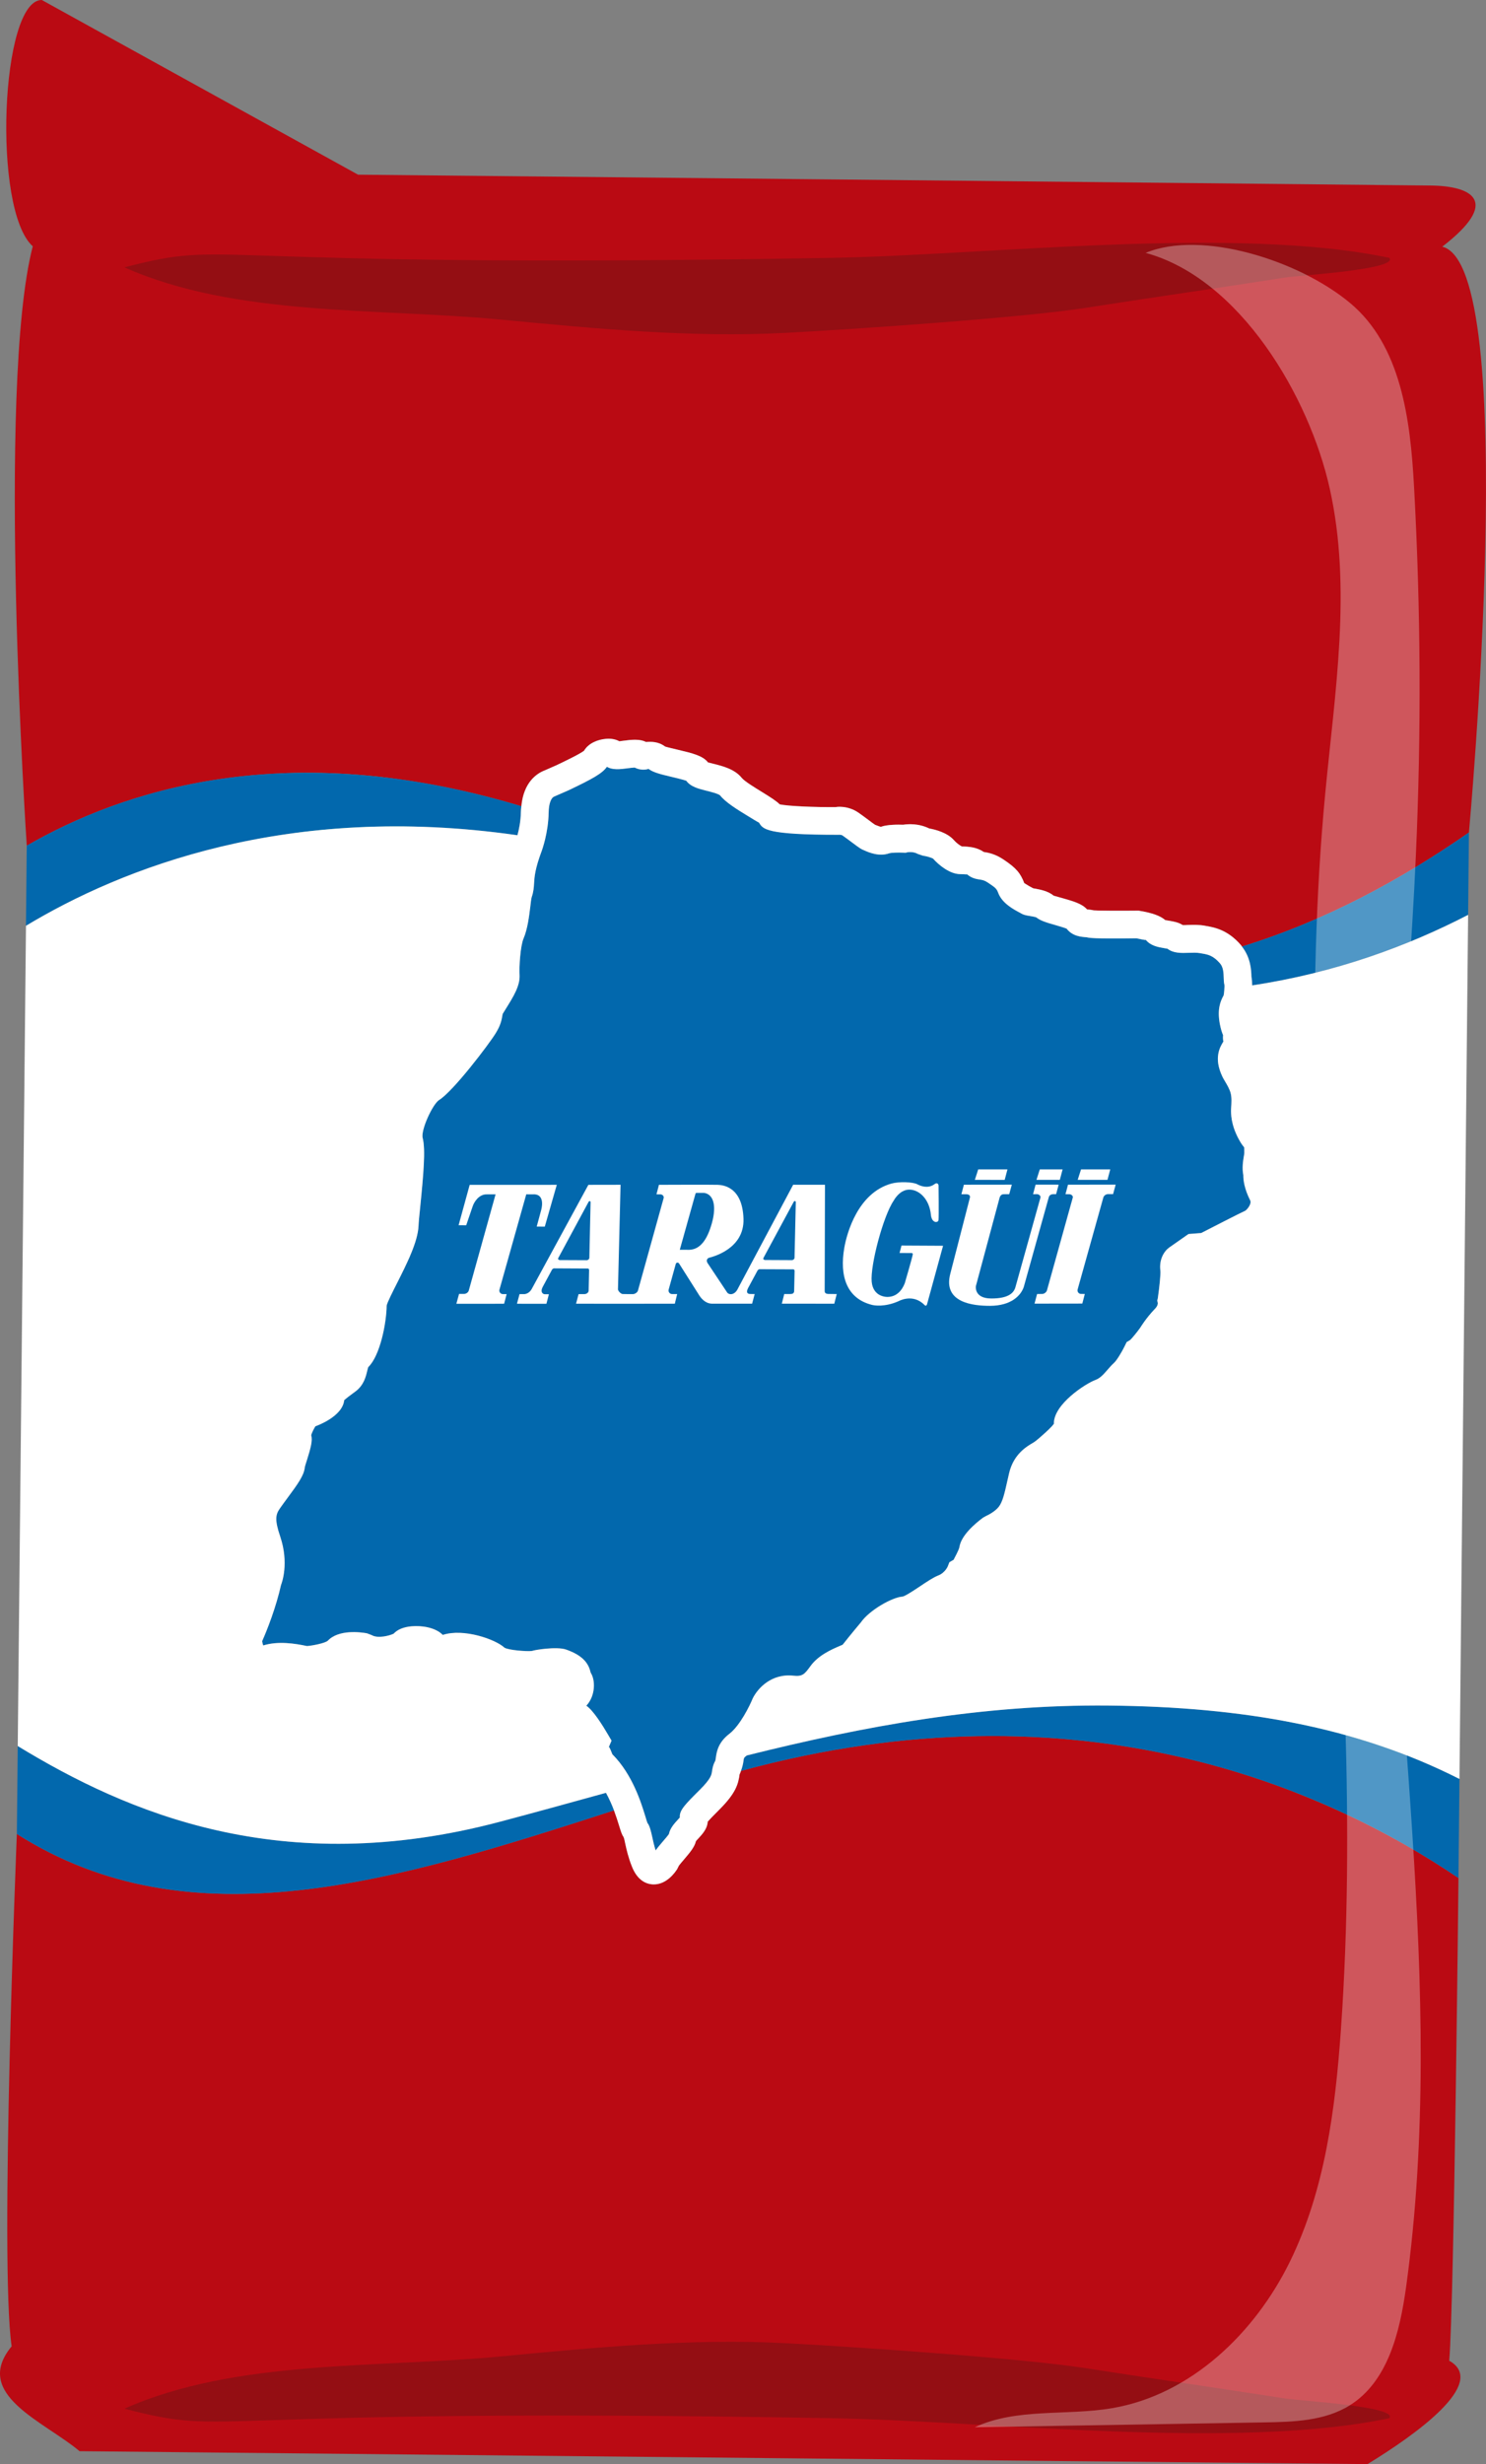 <?xml version="1.0" encoding="utf-8"?>
<!-- Generator: Adobe Illustrator 16.0.0, SVG Export Plug-In . SVG Version: 6.00 Build 0)  -->
<!DOCTYPE svg PUBLIC "-//W3C//DTD SVG 1.1//EN" "http://www.w3.org/Graphics/SVG/1.1/DTD/svg11.dtd">
<svg version="1.1" id="Layer_1" xmlns="http://www.w3.org/2000/svg" xmlns:xlink="http://www.w3.org/1999/xlink" x="0px" y="0px"
	 width="183.434px" height="304.001px" viewBox="0 0 183.434 304.001" enable-background="new 0 0 183.434 304.001"
	 xml:space="preserve">
<rect x="0" y="0" width="183.434" height="304.001" fill="#808080" stroke="none"/>
<path fill="#80AB8E" d="M6.094,160.591c0,0-0.197,0.23-0.153,0.405c0.102,0.41,0.306,0.7-0.118,1.229
	c-0.857,1.071,0.218,1.899-0.588,2.523c-0.76,0.589-0.693,0.954-0.342,1.896c0.288,0.774,0.504,1.118,0.135,1.789
	c-0.37,0.672,1.04,1.717,1,2.44c-0.066,1.165-0.227,1.429,1.291,2.405c1.086,0.699,0.29,0.574,0.607,1.203
	c0.318,0.63,1.841,0.654,2.49,1.571c0.65,0.918,0.721,0.853,1.301,1.767c0.581,0.914,0.222-0.402,1.6,1.16
	c1.378,1.564,0.751,0.1,2.29,1.053c1.539,0.951,2.952-0.09,4.242,0.236c1.29,0.325,3.182-0.695,5.784,1.121
	c2.603,1.818,3.146-3.234,0.87-6.343c-2.277-3.106-0.605-0.298-0.981-1.204c-0.375-0.907-1.262-1.011-1.906-2.064
	c-0.644-1.055-0.915-1.133-1.77-2.06c-0.855-0.925-0.904-1.407-1.764-2.196c-0.86-0.787-1.162-1.828-2.641-2.573
	c-1.479-0.744-2.668-1.89-3.958-2.214c-1.861-0.471-1.947-1.038-3.177-1.156C9.077,161.464,7.981,161.42,6.094,160.591"/>
<path fill="#80AB8E" d="M53.807,286.184c0,0,6.459-1.95,7.809-3.348c1.349-1.398,0.992-1.376,2.356-2.536
	c1.364-1.16,1.483-1.168,2.096-2.879c0.613-1.712,2.05-1.682,2.537-3.504c0.486-1.824,2.108-0.727,1.537-2.247
	c-0.572-1.521,1.79-2.023,1.016-2.933c-0.773-0.91,0.591-2.069-0.286-2.733c-0.878-0.664,0.62-1.593-0.385-2.369
	c-1.004-0.774-0.019-2.271-0.936-1.617c-0.916,0.654-1.278,0.812-1.989,0.72c-2.531-0.323-0.917,0.654-2.354,0.623
	s-1.831-0.605-2.86,0.175c-1.028,0.78-0.967-0.181-2.31,1.337c-1.342,1.518-2.176,1.568-2.826,2.685
	c-0.649,1.116-1.247,3.066-2.179,3.482c-0.931,0.416-0.931,0.416-1.439,1.882c-0.509,1.467-3.279,7.018-4.568,13.316
	C49.026,286.238,50.276,287.119,53.807,286.184"/>
<path fill="#80AB8E" d="M65.132,123.359c0,0,0.197,0.23,0.153,0.405c-0.102,0.41-0.306,0.7,0.118,1.23
	c0.857,1.071-0.218,1.899,0.588,2.523c0.76,0.589,0.693,0.954,0.342,1.897c-0.288,0.773-0.504,1.118-0.135,1.789
	c0.37,0.671-1.04,1.717-1,2.44c0.066,1.165,0.227,1.429-1.291,2.405c-1.086,0.699-0.29,0.574-0.607,1.203
	c-0.318,0.63-1.841,0.655-2.49,1.572c-0.65,0.918-0.721,0.852-1.302,1.766c-0.58,0.915-0.221-0.402-1.599,1.161
	c-1.378,1.564-0.751,0.099-2.29,1.051c-1.539,0.953-2.952-0.088-4.242,0.238c-1.29,0.325-3.182-0.696-5.784,1.121
	c-2.603,1.818-3.146-3.235-0.87-6.343c2.277-3.107,0.605-0.298,0.981-1.204c0.375-0.907,1.262-1.011,1.906-2.065
	c0.644-1.054,0.915-1.134,1.77-2.059c0.855-0.927,0.904-1.407,1.764-2.196c0.86-0.789,1.162-1.829,2.641-2.574
	c1.479-0.744,2.668-1.889,3.958-2.214c1.861-0.47,1.947-1.038,3.177-1.156C62.149,124.232,63.245,124.188,65.132,123.359"/>
<path fill="#80AB8E" d="M38.108,84.578c0,0,5.841,3.376,6.835,5.046c0.995,1.669,0.652,1.566,1.714,3.008
	c1.063,1.441,1.177,1.475,1.382,3.282c0.205,1.807,1.612,2.105,1.668,3.991c0.056,1.887,1.886,1.189,0.982,2.539
	c-0.904,1.349,1.28,2.379,0.319,3.088c-0.961,0.708,0.102,2.148-0.904,2.595c-1.007,0.445,0.239,1.692-0.916,2.218
	c-1.155,0.525-0.539,2.206-1.281,1.36c-0.743-0.847-1.06-1.082-1.772-1.156c-2.539-0.264-0.743-0.846-2.149-1.144
	c-1.407-0.298-1.921,0.17-2.744-0.825c-0.823-0.995-0.984-0.046-1.943-1.83c-0.96-1.784-1.76-2.025-2.137-3.26
	c-0.377-1.235-0.513-3.271-1.325-3.888c-0.811-0.618-0.811-0.618-0.971-2.162c-0.159-1.544-1.586-7.581-1.4-14.008
	C33.466,83.431,34.884,82.861,38.108,84.578"/>
<path fill="#80AB8E" d="M74.509,193.863c0,0,0.398-0.697,0.026-1.314c-0.372-0.618,0.208-0.409-0.284-1.044
	c-0.491-0.636-0.318-0.976-0.707-1.474c-0.39-0.498-0.949-1.168-1.306-1.393c-0.358-0.225,0.052-0.188-0.578-0.551
	c-0.629-0.363-1.295-0.487-1.942-0.73c-0.648-0.244-0.867-0.739-1.651-0.882c-0.785-0.142-0.766-0.432-1.62-0.438
	s-1.898,0.278-2.582,0.272c-0.683-0.004-1.88,0.158-2.22-0.015c-0.341-0.173-0.649-0.072-1.229-0.11
	c-0.581-0.037-1.196-0.008-2.341-0.033c-1.144-0.024-2.359,0.259-3.35,0.354c-0.992,0.096-2.752,0.272-3.334,0.405
	c-0.582,0.132-0.309,0.271-1.369,0.332c-1.059,0.062-1.249,0.351-1.557,0.451s1.18,2.398,1.18,2.398s1.138,0.879,2.601,1.88
	c1.462,1,6.072,3.986,6.907,4.282s7.938,3.436,10.129,2.664c0,0,1.696-0.723,1.15-0.83c-0.546-0.105,2.274-0.172,2.381-0.889
	s1.148-0.488,1.015-1.07c-0.133-0.581,0.96-0.54,0.759-1.156C74.386,194.359,74.541,194.137,74.509,193.863"/>
<path fill="#80AB8E" d="M42.245,238.459c0,0-0.345,0.83-2.051,0.497c-1.707-0.334-1.455,0.34-3.218,0.277
	c-1.764-0.063-2.617,1.702-4.227,1.445c-1.61-0.256-0.786,1.582-2.357,1.673c-1.57,0.091-1.846,1.528-3.271,2.128
	c-1.425,0.602-1.297,1.729-2.518,2.569c-1.222,0.841-0.672,1.043-1.817,1.787c-1.145,0.746-1.829,4.774-2.135,5.951
	c-0.305,1.176-0.776,1.669-0.485,2.689c0.292,1.021,2.987,7.74,0.673,11.339c0,0,0.023,1.756,1.36,0.373
	c1.336-1.381,2.075-2.605,4.463-3.229c2.388-0.623,6.258-2.116,7.788-3.344c1.529-1.227,1.499-1.486,2.952-2.618
	c1.452-1.131,2.664-2.06,3.633-3.574c0.97-1.514-0.551-0.991,0.949-2.478c1.499-1.488,0.948-2.479,1.263-3.569
	s-0.871-1.482-0.402-2.765c0.469-1.283,0.044-1.938,0.099-2.998c0.055-1.06,0.229-1.079,0.217-1.955
	c-0.012-0.879-0.388-1.098-0.38-1.803C42.789,240.154,43.075,238.804,42.245,238.459"/>
<path fill="#D1DFAD" d="M50.886,157.08c0.263,0.676,0.384,1.259,0.72,2.285c0.335,1.025,0.642,1.326,0.909,2.609
	c0.268,1.284,0.667,1.444,1.051,2.703c0.384,1.26,0.316,1.518,0.749,3.01s0.972,1.745,1.376,2.514
	c0.404,0.768,1.177,0.972,1.96,2.392c0.783,1.419,0.802,0.929,1.488,1.881c0.685,0.953,1.4-0.292,2.362,0.238l1.916-0.156
	c0.666,1.444,5.075,0.403,4.419,0.175c-0.656-0.229-1.177-0.973-1.483-1.273c-0.306-0.302-1.201-1.089-1.532-1.507
	c-0.33-0.418-2.401-2.179-3.559-3.642c-1.157-1.463-5.801-6.217-7.993-8.56c-1.129-1.206-2.205-3.71-2.985-5.858l0.331,2.866
	C50.733,156.829,50.831,156.937,50.886,157.08"/>
<path fill="#D1DFAD" d="M62.172,84.702c0,0,0.087-0.894-1.574-1.406c-1.662-0.511-1.122-0.986-2.706-1.763
	c-1.585-0.776-1.504-2.736-3.044-3.27c-1.541-0.534,0.053-1.766-1.289-2.587c-1.342-0.821-0.907-2.218-1.88-3.42
	c-0.972-1.202-0.328-2.136-1.008-3.454c-0.68-1.317-0.1-1.235-0.758-2.433c-0.658-1.197,0.64-5.072,0.926-6.254
	c0.286-1.181,0.103-1.837,0.842-2.6c0.738-0.762,6.286-5.414,5.945-9.68c0,0,0.848-1.535,1.374,0.313
	c0.526,1.848,0.599,3.278,2.411,4.953c1.812,1.676,4.52,4.819,5.288,6.623c0.769,1.804,0.621,2.019,1.367,3.702
	c0.747,1.683,1.378,3.072,1.517,4.866c0.14,1.793-0.954,0.613-0.333,2.633c0.62,2.02-0.334,2.632-0.571,3.742
	c-0.236,1.109-1.467,0.895-1.658,2.248c-0.192,1.352-0.876,1.728-1.328,2.689c-0.451,0.96-0.308,1.06-0.732,1.827
	c-0.424,0.768-0.86,0.785-1.185,1.409C63.451,83.463,63.066,84.789,62.172,84.702"/>
<path fill="#80AB8E" d="M152.381,45.709c0,0,0.197-0.23,0.152-0.405c-0.102-0.41-0.306-0.7,0.119-1.229
	c0.856-1.071-0.219-1.899,0.588-2.523c0.76-0.589,0.692-0.954,0.342-1.897c-0.289-0.774-0.504-1.118-0.135-1.789
	c0.369-0.671-1.041-1.717-1-2.44c0.065-1.165,0.227-1.429-1.291-2.405c-1.086-0.699-0.291-0.574-0.607-1.204
	c-0.318-0.629-1.842-0.654-2.49-1.571c-0.648-0.918-0.721-0.853-1.302-1.767c-0.58-0.915-0.222,0.402-1.599-1.161
	c-1.379-1.564-0.752-0.099-2.291-1.052c-1.539-0.952-2.951,0.089-4.242-0.237c-1.289-0.325-3.182,0.696-5.783-1.121
	c-2.604-1.818-3.146,3.234-0.87,6.343c2.276,3.107,0.604,0.298,0.981,1.204c0.375,0.907,1.262,1.011,1.905,2.064
	c0.644,1.055,0.915,1.133,1.771,2.06c0.854,0.925,0.904,1.407,1.764,2.196s1.162,1.829,2.641,2.574
	c1.479,0.744,2.668,1.889,3.959,2.214c1.86,0.471,1.946,1.038,3.176,1.156C149.397,44.836,150.494,44.88,152.381,45.709"/>
<path fill="#80AB8E" d="M152.906,70.093c0,0,6.725,0.543,8.492-0.266c1.768-0.81,1.426-0.919,3.12-1.501
	c1.692-0.582,1.807-0.545,3.002-1.915c1.196-1.37,2.522-0.816,3.642-2.336c1.118-1.521,2.228,0.093,2.25-1.531
	c0.023-1.623,2.405-1.23,2.018-2.359c-0.389-1.129,1.306-1.711,0.73-2.648c-0.574-0.939,1.159-1.257,0.508-2.346
	c-0.652-1.088,0.811-2.121-0.281-1.847c-1.092,0.274-1.486,0.288-2.115-0.056c-2.238-1.225-1.092,0.273-2.418-0.28
	c-1.327-0.554-1.484-1.232-2.727-0.881c-1.242,0.351-0.836-0.521-2.64,0.401c-1.803,0.923-2.598,0.666-3.61,1.468
	c-1.012,0.802-2.28,2.398-3.299,2.446c-1.02,0.047-1.02,0.047-2.029,1.227c-1.008,1.179-5.613,5.336-9.112,10.729
	C148.437,68.397,149.278,69.673,152.906,70.093"/>
<path fill="#80AB8E" d="M171.934,229.552c0,0-0.292,0.079-0.432-0.035c-0.327-0.268-0.502-0.576-1.161-0.421
	c-1.335,0.316-1.623-1.01-2.531-0.55c-0.858,0.434-1.16,0.217-1.862-0.504c-0.574-0.592-0.793-0.936-1.558-0.889
	s-1.106-1.677-1.776-1.949c-1.08-0.44-1.388-0.408-1.619-2.198c-0.166-1.28-0.395-0.507-0.826-1.063
	c-0.434-0.558,0.197-1.943-0.354-2.924c-0.551-0.979-0.461-1.016-1.037-1.933c-0.578-0.917,0.457-0.028-0.365-1.943
	c-0.821-1.915,0.233-0.72,0.033-2.519c-0.201-1.799,1.344-2.629,1.604-3.934c0.259-1.306,1.992-2.578,1.466-5.707
	c-0.526-3.131,4.271-1.457,6.103,1.933c1.832,3.389,0.01,0.674,0.668,1.401c0.658,0.729,0.373,1.574,1.049,2.608
	c0.677,1.033,0.633,1.312,1.103,2.481c0.47,1.169,0.884,1.42,1.228,2.535c0.344,1.114,1.154,1.834,1.193,3.488
	c0.039,1.656,0.563,3.221,0.305,4.525c-0.373,1.883,0.103,2.204-0.317,3.365C172.424,226.484,171.992,227.493,171.934,229.552"/>
<path fill="#80AB8E" d="M147.333,237.966c0,0,6.747,0.02,8.44,0.973s1.344,1.034,2.983,1.756c1.639,0.721,1.755,0.693,2.833,2.158
	c1.077,1.465,2.445,1.023,3.434,2.631c0.987,1.608,2.228,0.094,2.115,1.714c-0.111,1.62,2.294,1.426,1.814,2.519
	c-0.481,1.093,1.158,1.813,0.507,2.701c-0.651,0.887,1.05,1.348,0.31,2.379s0.633,2.182-0.434,1.818
	c-1.066-0.365-1.457-0.411-2.112-0.121c-2.333,1.035-1.065-0.364-2.433,0.078c-1.368,0.441-1.582,1.104-2.791,0.65
	c-1.209-0.454-0.875,0.449-2.596-0.619c-1.722-1.07-2.535-0.881-3.477-1.764c-0.941-0.884-2.073-2.581-3.085-2.713
	c-1.011-0.132-1.011-0.132-1.918-1.391c-0.907-1.261-5.149-5.786-8.188-11.451C142.736,239.285,143.683,238.083,147.333,237.966"/>
<path fill="#80AB8E" d="M161.891,159.847c0,0,0.042-0.802-0.566-1.187c-0.61-0.385,0.002-0.458-0.723-0.806
	c-0.725-0.347-0.723-0.729-1.294-0.998c-0.571-0.271-1.372-0.618-1.793-0.658c-0.42-0.04-0.036-0.191-0.763-0.233
	c-0.725-0.042-1.375,0.146-2.063,0.22c-0.688,0.073-1.107-0.272-1.873-0.047c-0.765,0.226-0.877-0.043-1.644,0.336
	c-0.765,0.379-1.571,1.101-2.185,1.403c-0.611,0.303-1.607,0.985-1.989,0.984c-0.382-0.002-0.613,0.226-1.147,0.452
	c-0.537,0.227-1.072,0.529-2.107,1.021c-1.033,0.492-1.991,1.29-2.834,1.82c-0.844,0.531-2.338,1.479-2.797,1.859
	c-0.461,0.379-0.155,0.381-1.074,0.911c-0.92,0.53-0.959,0.874-1.189,1.103c-0.23,0.228,2.131,1.613,2.131,1.613
	s1.412,0.274,3.168,0.513c1.756,0.237,7.217,0.835,8.096,0.725s8.635-0.495,10.246-2.168c0,0,1.19-1.407,0.656-1.257
	c-0.537,0.15,1.952-1.175,1.727-1.864c-0.225-0.688,0.807-0.95,0.427-1.411c-0.38-0.46,0.616-0.914,0.159-1.374
	C162.003,160.344,162.043,160.078,161.891,159.847"/>
<path fill="#80AB8E" d="M165.588,91.391c0,0-0.436,0.785-2.094,0.263c-1.658-0.524-1.484,0.174-3.229-0.087
	c-1.746-0.262-2.793,1.396-4.363,0.959c-1.57-0.436-0.961,1.484-2.53,1.397c-1.571-0.088-2.007,1.308-3.491,1.745
	c-1.482,0.436-1.482,1.57-2.792,2.268c-1.309,0.699-0.784,0.96-2.007,1.571c-1.221,0.611-2.355,4.538-2.792,5.672
	c-0.437,1.134-0.96,1.571-0.785,2.618s2.095,8.028-0.61,11.343c0,0-0.176,1.746,1.309,0.524c1.482-1.222,2.355-2.356,4.799-2.705
	c2.443-0.349,6.457-1.396,8.115-2.443c1.658-1.047,1.658-1.309,3.229-2.269s2.879-1.745,4.014-3.142
	c1.135-1.396-0.437-1.046,1.222-2.355s1.222-2.356,1.658-3.403c0.436-1.048-0.698-1.571-0.087-2.793
	c0.611-1.221,0.261-1.919,0.436-2.967c0.176-1.047,0.35-1.047,0.436-1.919c0.088-0.873-0.26-1.135-0.174-1.833
	C165.938,93.136,166.373,91.828,165.588,91.391"/>
<path fill="#80AB8E" d="M146.306,197.29c0.592-0.419,1.128-0.679,2.042-1.253c0.912-0.575,1.131-0.945,2.311-1.516
	c1.18-0.572,1.239-0.998,2.367-1.677c1.128-0.678,1.395-0.675,2.736-1.457c1.344-0.782,1.457-1.368,2.104-1.946
	c0.647-0.577,0.658-1.377,1.845-2.48c1.187-1.105,0.705-1.004,1.463-1.901c0.759-0.896-0.623-1.286-0.342-2.349l-0.617-1.821
	c1.238-0.997-0.842-5.021-0.903-4.329c-0.063,0.692-0.658,1.377-0.876,1.748c-0.219,0.37-0.764,1.43-1.09,1.852
	c-0.325,0.423-1.529,2.858-2.668,4.337c-1.137,1.478-4.621,7.137-6.362,9.834c-0.896,1.387-3.063,3.039-4.958,4.317l2.701-1.018
	C146.1,197.499,146.182,197.377,146.306,197.29"/>
<path fill="#80AB8E" d="M176.656,153.158c-0.01-1.271,0.268-0.973,0.877-1.816s-0.385-0.534,0.13-1.902
	c0.514-1.367-0.502-0.481-0.17-1.624c0.331-1.143-0.438-0.652-0.437-2.212c0-1.56-2.156-2.565-2.818-3.399
	c-0.418-0.526-1.582-1.332-2.387-1.856l-15.164-7.117c-2.02-0.135-6.594-2.534-8.123-3.55c0.014-0.013,0.029-0.021,0.043-0.034
	l-2.099,0.518c0.401,0.034,0.851,0.092,1.366,0.184c2.468,0.44,12.624,8.449,14.258,9.551c1.635,1.102,7.133,6.971,10.432,11.429
	s4.816,4.053,4.816,4.053S176.666,154.429,176.656,153.158"/>
<path fill="#80AB8E" d="M93.342,82.941c0,0-0.197-0.23-0.152-0.405c0.102-0.41,0.306-0.7-0.119-1.23
	c-0.856-1.071,0.219-1.899-0.587-2.523c-0.76-0.589-0.693-0.955-0.342-1.898c0.288-0.772,0.503-1.117,0.135-1.788
	c-0.37-0.671,1.041-1.717,1-2.439c-0.065-1.165-0.227-1.429,1.291-2.406c1.086-0.698,0.291-0.573,0.607-1.203
	c0.318-0.629,1.842-0.654,2.49-1.571c0.648-0.918,0.721-0.852,1.302-1.767c0.58-0.914,0.222,0.403,1.599-1.16
	c1.379-1.563,0.752-0.099,2.291-1.052c1.539-0.952,2.951,0.089,4.242-0.237c1.289-0.325,3.182,0.696,5.783-1.122
	c2.604-1.817,3.146,3.236,0.87,6.344c-2.276,3.106-0.604,0.298-0.981,1.204c-0.375,0.907-1.262,1.011-1.905,2.065
	c-0.644,1.054-0.915,1.133-1.771,2.059c-0.854,0.925-0.904,1.407-1.764,2.196c-0.859,0.788-1.162,1.829-2.641,2.574
	c-1.479,0.744-2.668,1.889-3.959,2.214c-1.86,0.47-1.946,1.038-3.176,1.156C96.325,82.069,95.229,82.113,93.342,82.941"/>
<path fill="#80AB8E" d="M120.367,121.723c0,0-5.842-3.376-6.836-5.046c-0.994-1.669-0.651-1.565-1.713-3.008
	c-1.063-1.441-1.178-1.475-1.383-3.282c-0.205-1.807-1.611-2.104-1.668-3.991s-1.886-1.189-0.982-2.539
	c0.904-1.349-1.279-2.379-0.318-3.087c0.961-0.709-0.102-2.15,0.904-2.596c1.006-0.445-0.239-1.692,0.916-2.218
	c1.154-0.525,0.539-2.206,1.281-1.36c0.742,0.848,1.059,1.082,1.771,1.156c2.539,0.264,0.742,0.846,2.148,1.144
	c1.407,0.299,1.922-0.169,2.744,0.825c0.823,0.995,0.984,0.046,1.943,1.83c0.96,1.784,1.76,2.025,2.137,3.26s0.514,3.27,1.325,3.888
	s0.812,0.618,0.971,2.162s1.587,7.581,1.4,14.008C125.009,122.87,123.591,123.44,120.367,121.723"/>
<path fill="#80AB8E" d="M107.588,49.221c-0.262-0.676-0.383-1.259-0.719-2.285c-0.336-1.025-0.643-1.327-0.91-2.611
	c-0.268-1.283-0.666-1.443-1.051-2.702c-0.384-1.26-0.315-1.518-0.748-3.01c-0.434-1.492-0.973-1.745-1.377-2.513
	c-0.404-0.768-1.177-0.972-1.959-2.392c-0.783-1.419-0.803-0.928-1.488-1.881c-0.686-0.953-1.4,0.292-2.362-0.238l-1.916,0.156
	c-0.666-1.444-5.075-0.403-4.419-0.174c0.656,0.228,1.177,0.972,1.483,1.273c0.306,0.302,1.201,1.089,1.532,1.507
	c0.33,0.418,2.401,2.178,3.56,3.642c1.156,1.463,5.801,6.217,7.992,8.56c1.129,1.206,2.205,3.71,2.985,5.858l-0.331-2.866
	C107.742,49.472,107.644,49.362,107.588,49.221"/>
<path fill="#80AB8E" d="M88.959,265.892c0,0,0.292,0.079,0.432-0.035c0.327-0.268,0.501-0.576,1.161-0.42
	c1.335,0.315,1.623-1.011,2.532-0.551c0.858,0.435,1.16,0.217,1.861-0.504c0.575-0.592,0.793-0.935,1.559-0.888
	c0.765,0.046,1.105-1.677,1.775-1.95c1.08-0.439,1.389-0.408,1.62-2.198c0.165-1.28,0.394-0.507,0.826-1.063
	c0.433-0.558-0.197-1.943,0.353-2.924c0.551-0.979,0.461-1.016,1.038-1.933c0.578-0.917-0.458-0.028,0.364-1.942
	c0.822-1.916-0.232-0.721-0.032-2.52c0.201-1.799-1.345-2.629-1.604-3.934c-0.258-1.306-1.992-2.577-1.465-5.707
	c0.526-3.131-4.271-1.456-6.104,1.933c-1.832,3.39-0.01,0.675-0.668,1.402s-0.372,1.573-1.049,2.607
	c-0.676,1.033-0.632,1.313-1.101,2.481c-0.47,1.169-0.885,1.42-1.228,2.535c-0.344,1.115-1.155,1.834-1.194,3.488
	c-0.039,1.656-0.563,3.221-0.305,4.525c0.374,1.883-0.102,2.204,0.319,3.366C88.469,262.824,88.9,263.833,88.959,265.892"/>
<path fill="#80AB8E" d="M113.561,274.306c0,0-6.747,0.02-8.439,0.973c-1.695,0.953-1.346,1.035-2.984,1.756
	s-1.756,0.693-2.834,2.158c-1.076,1.465-2.444,1.023-3.432,2.631c-0.988,1.608-2.229,0.094-2.117,1.714
	c0.112,1.62-2.293,1.426-1.813,2.519c0.481,1.094-1.158,1.813-0.507,2.701c0.651,0.887-1.05,1.348-0.31,2.379
	c0.74,1.031-0.632,2.182,0.434,1.818c1.065-0.365,1.457-0.411,2.112-0.121c2.332,1.035,1.065-0.364,2.433,0.078
	c1.368,0.441,1.582,1.104,2.791,0.65s0.875,0.449,2.596-0.619c1.722-1.07,2.534-0.881,3.476-1.764
	c0.942-0.884,2.074-2.581,3.086-2.713c1.011-0.132,1.011-0.132,1.918-1.391c0.906-1.26,5.15-5.786,8.188-11.451
	C118.156,275.625,117.211,274.422,113.561,274.306"/>
<path fill="#80AB8E" d="M99.002,196.187c0,0-0.041-0.802,0.567-1.187c0.61-0.385-0.002-0.458,0.722-0.806
	c0.725-0.347,0.723-0.729,1.295-0.998c0.571-0.271,1.373-0.618,1.793-0.658s0.037-0.191,0.762-0.233
	c0.726-0.042,1.375,0.146,2.063,0.22s1.107-0.272,1.872-0.047c0.766,0.226,0.878-0.043,1.645,0.336
	c0.765,0.379,1.57,1.101,2.184,1.403c0.611,0.303,1.607,0.986,1.99,0.984c0.382-0.002,0.613,0.226,1.148,0.452
	s1.071,0.529,2.105,1.021c1.033,0.492,1.992,1.29,2.835,1.82c0.843,0.531,2.337,1.479,2.797,1.859
	c0.46,0.379,0.155,0.381,1.074,0.911s0.959,0.874,1.188,1.103c0.231,0.228-2.131,1.613-2.131,1.613s-1.412,0.274-3.168,0.513
	c-1.756,0.237-7.216,0.835-8.095,0.725s-8.636-0.495-10.247-2.168c0,0-1.189-1.407-0.654-1.257s-1.953-1.175-1.728-1.864
	c0.225-0.688-0.808-0.95-0.427-1.411c0.379-0.46-0.616-0.914-0.159-1.374C98.891,196.684,98.851,196.417,99.002,196.187"/>
<path fill="#D1DFAD" d="M96.303,121.6c0,0-0.088,0.895,1.573,1.406c1.662,0.511,1.122,0.986,2.706,1.763
	c1.585,0.776,1.504,2.736,3.044,3.269c1.541,0.534-0.053,1.766,1.289,2.587c1.343,0.821,0.907,2.218,1.88,3.42
	s0.328,2.135,1.008,3.454c0.681,1.318,0.101,1.236,0.758,2.433c0.658,1.197-0.639,5.072-0.926,6.253
	c-0.285,1.182-0.103,1.838-0.842,2.601c-0.738,0.762-6.285,5.414-5.945,9.68c0,0-0.848,1.535-1.373-0.313
	c-0.526-1.849-0.6-3.278-2.411-4.954c-1.813-1.675-4.521-4.818-5.288-6.622c-0.769-1.804-0.621-2.02-1.367-3.702
	c-0.747-1.682-1.378-3.072-1.517-4.866c-0.14-1.793,0.954-0.613,0.333-2.633c-0.62-2.019,0.334-2.632,0.571-3.742
	c0.236-1.109,1.467-0.895,1.658-2.248c0.192-1.352,0.876-1.728,1.328-2.688c0.451-0.96,0.309-1.061,0.732-1.827
	c0.424-0.768,0.859-0.785,1.185-1.409S95.408,121.513,96.303,121.6"/>
<path fill="#80AB8E" d="M105.359,225.12c0.725,0.021,1.315-0.06,2.395-0.087c1.078-0.027,1.465,0.161,2.764-0.018
	c1.299-0.177,1.584,0.146,2.898,0.086c1.315-0.06,1.535-0.209,3.086-0.302c1.553-0.092,1.972,0.332,2.83,0.456
	c0.858,0.123,1.31,0.783,2.91,1.046c1.6,0.262,1.144,0.445,2.271,0.772c1.127,0.326,0.194,1.417,1.015,2.146l0.494,1.857
	c1.584,0.144,2.079,4.648,1.645,4.105c-0.436-0.541-1.311-0.783-1.696-0.971c-0.388-0.188-1.429-0.768-1.933-0.939
	c-0.506-0.172-2.856-1.534-4.623-2.135s-7.801-3.385-10.742-4.667c-1.514-0.659-4.233-0.836-6.52-0.851l2.813-0.648
	C105.072,225.06,105.207,225.115,105.359,225.12"/>
<path fill="#80AB8E" d="M84.237,189.498c0.01-1.271-0.268-0.973-0.877-1.816c-0.61-0.844,0.384-0.533-0.13-1.901
	c-0.514-1.367,0.502-0.481,0.17-1.624c-0.332-1.144,0.438-0.652,0.437-2.213c-0.001-1.56,2.156-2.565,2.818-3.399
	c0.418-0.526,1.582-1.332,2.386-1.856l15.165-7.116c2.019-0.136,6.593-2.534,8.123-3.55c-0.014-0.014-0.03-0.022-0.044-0.035
	l2.1,0.518c-0.401,0.034-0.851,0.092-1.367,0.184c-2.467,0.44-12.623,8.449-14.258,9.552c-1.634,1.102-7.132,6.971-10.432,11.429
	c-3.299,4.458-4.816,4.053-4.816,4.053S84.227,190.769,84.237,189.498"/>
<path fill="#0268AD" d="M74.986,108.987c-0.01,0.017-0.02,0.03-0.031,0.047l0.014,0.003
	C74.969,109.024,74.976,109.007,74.986,108.987"/>
<line fill="#FFFFFF" x1="121.641" y1="175.281" x2="121.645" y2="175.263"/>
<path fill="#ba0a13" d="M176.605,22.89l-72.623-0.74l-59.781-0.598L5.16,0C0.08-0.051-0.976,25.906,4.044,30.385
	c-4.516,17.411-0.741,73.948-0.741,73.948c11.664-6.715,31.918-13.634,61.052-4.867c0.276-2.948,1.886-4.043,2.881-4.422
	l1.474-0.647c0.858-0.411,2.81-1.335,3.381-1.776c0.562-0.953,1.725-1.385,2.681-1.467c0.734-0.07,1.292,0.081,1.678,0.298
	c0.158-0.014,0.335-0.043,0.52-0.068c0.969-0.124,1.955-0.251,2.772,0.155c0.66-0.04,1.505-0.074,2.369,0.571
	c0.137,0.051,1.032,0.261,1.624,0.405c1.701,0.402,3.027,0.716,3.659,1.547c0.18,0.051,0.391,0.098,0.615,0.154
	c1.192,0.297,2.676,0.665,3.553,1.756c0.321,0.406,1.672,1.234,2.478,1.727c1.082,0.667,1.767,1.1,2.212,1.539
	c1.043,0.215,4.284,0.365,6.947,0.338c-0.047-0.018,1.406-0.253,2.753,0.674c0.373,0.258,0.821,0.592,1.231,0.896
	c0.358,0.273,0.678,0.516,0.84,0.616c0.4,0.165,0.802,0.295,0.738,0.238c0.783-0.281,2.1-0.271,2.736-0.247
	c0.563-0.095,1.874-0.189,3.201,0.457c0.755,0.135,2.229,0.508,3.053,1.444c0.421,0.47,0.867,0.736,1.004,0.78
	c0.794,0.005,1.852,0.093,2.663,0.675c0.642,0.099,1.44,0.252,2.486,0.955c1.606,1.075,2.06,1.692,2.53,2.886
	c0.026,0,0.275,0.208,1.012,0.596l0.094,0.048c0.872,0.149,1.809,0.326,2.533,0.913c0.063,0.014,0.711,0.199,1.139,0.318
	c1.296,0.372,2.357,0.674,2.971,1.371c0.392,0.033,0.623,0.063,0.836,0.118c0.381,0.045,3.195,0.063,5.523,0.036
	c1.652,0.258,2.688,0.639,3.284,1.157c0.144,0.039,0.317,0.062,0.481,0.086c0.563,0.096,1.178,0.2,1.693,0.543
	c0.17,0.012,0.393-0.006,0.613-0.018c0.662-0.018,1.417-0.044,2.143,0.099c1.131,0.191,2.778,0.471,4.441,2.398
	c0.045,0.053,0.064,0.11,0.107,0.163c10.489-3.239,19.782-8.351,28.022-14.072c0,0,6.476-69.913-3.293-72.27
	C185.328,24.81,181.686,22.941,176.605,22.89"/>
<g opacity="0.25" enable-background="new    ">
	<g>
		<defs>
			<rect id="SVGID_1_" x="14.535" y="29.078" width="158" height="13"/>
		</defs>
		<clipPath id="SVGID_2_">
			<use xlink:href="#SVGID_1_"  overflow="visible"/>
		</clipPath>
		<g clip-path="url(#SVGID_2_)">
			<defs>
				<rect id="SVGID_3_" x="15.359" y="29.957" width="156.223" height="11.281"/>
			</defs>
			<clipPath id="SVGID_4_">
				<use xlink:href="#SVGID_3_"  overflow="visible"/>
			</clipPath>
			<path clip-path="url(#SVGID_4_)" fill="#221A15" d="M102.575,31.815c19.386-0.335,49.966-4.006,68.937,0
				c1.094,1.437-11.025,2.142-12.811,2.42c-10.361,1.614-14.321,2.131-24.682,3.746c-8.015,1.248-28.895,2.658-36.994,3.082
				c-11.729,0.615-23.474-0.507-35.167-1.628c-15.107-1.449-32.787-0.337-46.5-6.453C29.263,29.404,21.951,33.208,102.575,31.815"/>
		</g>
	</g>
</g>
<path fill="#ba0a13" d="M91.46,218.48c-0.055,0.141-0.084,0.272-0.165,0.419c-0.163,1.204-0.462,2.317-2.472,4.326
	c-0.846,0.843-1.266,1.287-1.469,1.521l-0.008,0.149c-0.112,0.793-0.647,1.377-1.121,1.896c-0.112,0.123-0.231,0.238-0.319,0.354
	c-0.171,0.726-0.724,1.38-1.449,2.233c-0.248,0.296-0.502,0.578-0.658,0.801l-0.212,0.42c-0.289,0.456-1.325,1.896-2.896,1.88
	c-0.07,0-0.141-0.004-0.214-0.009c-0.76-0.071-1.804-0.51-2.47-2.192c-0.451-1.126-0.669-2.109-0.826-2.827
	c-0.074-0.344-0.121-0.621-0.206-0.816c-0.209-0.28-0.342-0.707-0.578-1.49c-0.149-0.488-0.358-1.121-0.605-1.796
	c-27.086,8.767-52.222,16.559-73.711,2.909c0,0-2.158,52.919-0.643,63.212c-4.934,5.954,4.063,9.278,8.383,12.938l158.987,1.594
	c5.84-3.561,14.955-10.025,10.089-12.754c0.603-7.017,1.139-59.556,1.139-59.556C163.83,220.723,133.34,207.073,91.46,218.48"/>
<g opacity="0.25" enable-background="new    ">
	<g>
		<defs>
			<rect id="SVGID_5_" x="14.535" y="288.078" width="158" height="13"/>
		</defs>
		<clipPath id="SVGID_6_">
			<use xlink:href="#SVGID_5_"  overflow="visible"/>
		</clipPath>
		<g clip-path="url(#SVGID_6_)">
			<defs>
				<rect id="SVGID_7_" x="15.359" y="288.908" width="156.223" height="11.279"/>
			</defs>
			<clipPath id="SVGID_8_">
				<use xlink:href="#SVGID_7_"  overflow="visible"/>
			</clipPath>
			<path clip-path="url(#SVGID_8_)" fill="#221A15" d="M102.575,298.332c19.386,0.334,49.966,4.006,68.937,0
				c1.094-1.438-11.025-2.143-12.811-2.42c-10.361-1.614-14.321-2.131-24.682-3.746c-8.015-1.248-28.895-2.657-36.994-3.082
				c-11.729-0.615-23.474,0.507-35.167,1.627c-15.107,1.449-32.787,0.338-46.5,6.453C29.263,300.742,21.951,296.938,102.575,298.332
				"/>
		</g>
	</g>
</g>
<path fill="#0268AD" d="M92.178,216.573c-0.021,0.017-0.039,0.038-0.06,0.055c-0.29,0.221-0.294,0.247-0.355,0.706
	c-0.044,0.309-0.135,0.715-0.303,1.147c41.879-11.408,72.37,2.243,88.576,13.212l0.123-12.221
	c-12.739-6.459-26.87-8.891-43.252-9.055C121.172,210.259,106.643,212.97,92.178,216.573"/>
<path fill="#0268AD" d="M75.792,223.348c-0.253-0.693-0.588-1.425-0.987-2.166c-4.339,1.198-8.7,2.403-13.137,3.579
	c-26.925,7.131-46.009-1.146-59.478-9.353l-0.108,10.849C23.57,239.908,48.706,232.116,75.792,223.348"/>
<path fill="#0268AD" d="M63.872,103.045c0.179-0.663,0.408-1.699,0.426-2.881c0.004-0.253,0.035-0.468,0.057-0.697
	c-29.134-8.769-49.388-1.849-61.052,4.866l-0.099,9.883C14.932,107.152,35.479,98.953,63.872,103.045"/>
<path fill="#0268AD" d="M154.479,120.501c0.065,0.304,0.086,0.677,0.088,1.067c10.313-1.557,19.167-4.833,26.66-8.699l0.101-10.163
	c-8.238,5.722-17.531,10.833-28.022,14.073C154.383,118.142,154.455,119.666,154.479,120.501"/>
<path fill="#0268AD" d="M97.949,206.73c1.117,0.118,1.367-0.181,2.098-1.185c0.979-1.348,2.576-2.034,3.637-2.492
	c0.127-0.054,0.242-0.103,0.336-0.144c1.001-1.271,2.218-2.716,2.218-2.716h0.003c1.071-1.563,3.959-3.166,5.184-3.22
	c0.369-0.08,1.591-0.895,2.242-1.331c0.836-0.562,1.554-1.043,2.187-1.291c0.771-0.301,1.119-1.054,1.119-1.054l0.223-0.567
	l0.523-0.3c0.034-0.107,0.647-1.163,0.715-1.577c0.222-1.432,1.918-2.878,2.907-3.612l0.371-0.211
	c0.281-0.117,1.134-0.563,1.582-1.14c0.479-0.621,0.717-1.681,1.047-3.151l0.22-0.973c0.554-2.389,2.211-3.337,3.006-3.795
	c0.297-0.194,0.483-0.357,0.72-0.559c0.955-0.824,1.562-1.411,1.807-1.75c-0.061-2.427,3.947-4.985,5.117-5.412
	c0.605-0.219,1.047-0.73,1.515-1.271c0.271-0.312,0.522-0.598,0.772-0.82c0.377-0.337,1.028-1.445,1.354-2.119l0.222-0.461
	l0.442-0.267c0.152-0.125,0.77-0.856,1.236-1.498c0,0,0.699-1.185,1.834-2.36c0.348-0.36,0.34-0.646,0.338-0.699l-0.073-0.315
	l0.065-0.231c0.215-1.447,0.369-3.051,0.326-3.427c-0.188-1.418,0.473-2.439,1.098-2.883l2.373-1.661l1.566-0.121
	c1.102-0.564,4.799-2.465,5.451-2.756c0.178-0.104,0.818-0.829,0.596-1.273c-0.727-1.444-0.853-2.507-0.844-3.101
	c-0.179-0.889-0.036-1.749,0.061-2.341c0.024-0.15,0.053-0.284,0.058-0.391c0.008-0.529-0.013-0.684-0.021-0.717
	c-0.207-0.24-0.422-0.543-0.699-1.065c-0.953-1.785-0.926-3.145-0.918-3.594l0.02-0.352c0.028-0.409,0.078-1.088-0.066-1.659
	c-0.129-0.517-0.459-1.063-0.695-1.461c-0.139-0.232-0.251-0.428-0.319-0.572c-1.116-2.323-0.302-3.664,0.093-4.311
	c0.01-0.01,0.021-0.007,0.021-0.007c-0.041-0.228-0.069-0.493-0.035-0.814c-0.142-0.316-0.278-0.746-0.405-1.397
	c-0.33-1.769,0.055-2.767,0.475-3.513c0.045-0.174,0.127-1.047,0.09-1.319c-0.064-0.228-0.075-0.54-0.085-0.871
	c-0.019-0.567-0.037-1.27-0.451-1.753c-0.854-0.987-1.522-1.101-2.169-1.211l-0.344-0.061c-0.332-0.063-0.881-0.049-1.363-0.033
	c-0.926,0.031-1.891,0.061-2.604-0.505c-0.115-0.025-0.244-0.043-0.379-0.065c-0.759-0.128-1.705-0.285-2.318-1.038
	c0.017,0.084-0.635-0.093-1.149-0.182c-5.364,0.077-5.901-0.063-6.135-0.129c-0.66-0.043-1.761-0.121-2.476-1.063
	c-0.324-0.134-0.978-0.321-1.392-0.442c-1.126-0.32-1.837-0.538-2.349-0.945c-0.117-0.062-0.608-0.144-0.819-0.179
	c-0.431-0.071-0.806-0.135-1.183-0.387c-0.75-0.389-2.161-1.134-2.672-2.388c-0.219-0.559-0.252-0.639-1.256-1.313
	c-0.479-0.319-0.73-0.359-1.052-0.405c-0.401-0.062-1.01-0.155-1.584-0.663c0.056,0.068-0.194,0.002-0.868-0.008
	c-1.195-0.013-2.527-1.034-3.307-1.906c-0.139-0.105-0.77-0.303-1.266-0.371l-0.627-0.214c-0.573-0.331-1.258-0.204-1.268-0.204
	l-0.246,0.062l-0.257-0.013c-0.677-0.037-1.511,0.002-1.756,0.079c-1.265,0.44-2.542-0.119-3.082-0.362
	c-0.374-0.134-0.63-0.32-1.558-1.014c-0.373-0.278-0.78-0.587-1.116-0.818c-0.16-0.112-0.425-0.098-0.515-0.093
	c-8.941,0.011-9.332-0.699-9.797-1.498c-0.057-0.004-0.898-0.521-1.455-0.862c-1.309-0.803-2.664-1.634-3.355-2.502
	c-0.222-0.207-1.225-0.455-1.706-0.577c-0.919-0.226-1.935-0.481-2.47-1.227c-0.434-0.148-1.246-0.34-1.767-0.466
	c-1.457-0.343-2.309-0.559-2.887-0.994c-0.36,0.117-1.017,0.191-1.71-0.164c-0.238,0.007-0.664,0.061-0.936,0.097
	c-0.849,0.109-1.781,0.227-2.497-0.192c-0.541,0.805-1.77,1.489-4.728,2.897l-1.763,0.769c-0.404,0.154-0.679,0.891-0.696,1.956
	c-0.039,2.529-0.821,4.655-0.852,4.741c-0.84,2.24-0.9,3.214-0.948,3.997c-0.032,0.526-0.064,1.068-0.295,1.725
	c-0.066,0.224-0.107,0.656-0.169,1.164c-0.153,1.238-0.343,2.777-0.837,3.934c-0.391,0.918-0.554,3.499-0.49,4.497
	c0.07,1.344-0.767,2.687-1.656,4.107l-0.432,0.703c-0.143,0.855-0.266,1.414-0.872,2.398c-0.776,1.275-5.223,7.15-6.989,8.231
	c-0.793,0.528-2.258,3.688-2.013,4.669c0.371,1.444,0.098,4.529-0.292,8.414c-0.108,1.064-0.201,1.951-0.219,2.427
	c-0.08,1.982-1.457,4.705-2.67,7.107c-0.499,0.986-1.183,2.34-1.264,2.73c-0.025,2.229-0.832,6.205-2.259,7.581
	c-0.038,0.06-0.111,0.351-0.157,0.541c-0.16,0.675-0.408,1.691-1.401,2.452l-0.374,0.277c-0.27,0.197-0.78,0.574-1.05,0.83
	c-0.219,2.071-3.523,3.203-3.56,3.217c-0.061,0.097-0.474,0.815-0.514,1.124c0.195,0.622-0.076,1.606-0.515,3.013
	c-0.125,0.387-0.246,0.741-0.281,0.968c-0.1,0.954-0.848,2.002-2.159,3.771c-0.336,0.456-0.668,0.904-0.94,1.301
	c-0.507,0.732-0.617,1.396,0.066,3.414c1.116,3.303,0.207,5.729,0.101,5.996c-0.597,2.684-1.683,5.483-2.327,6.924
	c0.025,0.164,0.07,0.363,0.128,0.527c1.835-0.571,3.945-0.238,5.409,0.074c0.711-0.054,2.201-0.347,2.566-0.654
	c1.34-1.42,4.04-1.059,4.832-0.92l0.571,0.217c0.773,0.464,2.23,0.076,2.725-0.167c0.481-0.521,1.224-0.825,2.213-0.912
	c1.197-0.109,2.93,0.112,3.855,1.063c2.578-0.845,6.509,0.545,7.608,1.57c0.472,0.307,2.728,0.493,3.416,0.406
	c0.225-0.112,3.027-0.579,4.202-0.169c2.276,0.796,2.808,1.89,3.029,2.856c0.585,0.874,0.622,2.82-0.536,4.071
	c0.865,0.579,2.045,2.486,2.677,3.568l0.435,0.741l-0.336,0.793c0.084-0.045,0.257,0.451,0.436,0.886
	c2.501,2.514,3.568,6.012,4.09,7.722c0.1,0.336,0.175,0.598,0.24,0.753c0.291,0.364,0.439,1.036,0.612,1.814
	c0.096,0.443,0.211,0.98,0.403,1.579c0.234-0.34,0.543-0.702,0.909-1.131c0.271-0.321,0.562-0.644,0.729-0.894
	c0.148-0.728,0.663-1.289,1.123-1.794c0.078-0.083,0.156-0.162,0.224-0.242c-0.079-0.885,0.625-1.588,2.479-3.432
	c1.364-1.367,1.432-1.842,1.486-2.227c0.047-0.32,0.116-0.806,0.412-1.343c0.024-0.05,0.05-0.239,0.068-0.367
	c0.097-0.702,0.26-1.88,1.664-2.958c1.33-1.021,2.541-3.505,2.892-4.376C93.541,208.277,95.229,206.431,97.949,206.73"/>
<path fill="#FFFFFF" d="M154.479,120.502c-0.023-0.835-0.096-2.359-1.172-3.722c-0.043-0.054-0.063-0.11-0.107-0.163
	c-1.663-1.93-3.311-2.207-4.441-2.4c-0.726-0.141-1.479-0.115-2.143-0.098c-0.221,0.011-0.443,0.029-0.613,0.017
	c-0.516-0.343-1.131-0.447-1.693-0.543c-0.164-0.025-0.338-0.047-0.481-0.085c-0.597-0.518-1.632-0.901-3.284-1.158
	c-2.328,0.027-5.142,0.009-5.523-0.036c-0.213-0.055-0.444-0.084-0.836-0.118c-0.612-0.697-1.674-0.999-2.971-1.37
	c-0.428-0.121-1.076-0.306-1.139-0.32c-0.725-0.586-1.661-0.763-2.533-0.913l-0.094-0.047c-0.736-0.39-0.985-0.596-1.012-0.597
	c-0.471-1.194-0.924-1.811-2.53-2.886c-1.045-0.703-1.845-0.855-2.486-0.956c-0.812-0.581-1.868-0.668-2.663-0.673
	c-0.137-0.045-0.582-0.311-1.004-0.78c-0.824-0.937-2.298-1.31-3.053-1.444c-1.327-0.647-2.639-0.553-3.201-0.458
	c-0.637-0.023-1.953-0.033-2.736,0.247c0.063,0.058-0.338-0.073-0.738-0.238c-0.162-0.099-0.481-0.343-0.84-0.615
	c-0.41-0.306-0.858-0.638-1.231-0.896c-1.347-0.928-2.8-0.691-2.753-0.674c-2.663,0.027-5.904-0.122-6.947-0.337
	c-0.445-0.44-1.13-0.872-2.212-1.54c-0.806-0.493-2.157-1.321-2.478-1.726c-0.877-1.091-2.361-1.461-3.553-1.757
	c-0.224-0.056-0.435-0.102-0.615-0.154c-0.632-0.83-1.958-1.145-3.659-1.547c-0.592-0.144-1.487-0.354-1.624-0.405
	c-0.864-0.645-1.709-0.609-2.369-0.569c-0.817-0.407-1.803-0.279-2.772-0.155c-0.185,0.025-0.362,0.053-0.52,0.069
	c-0.386-0.219-0.944-0.368-1.678-0.299c-0.956,0.081-2.119,0.515-2.681,1.467c-0.571,0.44-2.523,1.365-3.381,1.775l-1.474,0.649
	c-0.995,0.378-2.605,1.474-2.881,4.422c-0.022,0.229-0.053,0.444-0.058,0.697c-0.018,1.182-0.246,2.218-0.425,2.881
	c-28.393-4.092-48.941,4.106-60.668,11.171L2.19,215.41c13.469,8.207,32.553,16.482,59.477,9.352
	c4.437-1.175,8.799-2.38,13.137-3.579c0.4,0.742,0.734,1.474,0.988,2.166c0.247,0.675,0.457,1.308,0.605,1.797
	c0.237,0.782,0.37,1.209,0.578,1.489c0.085,0.195,0.132,0.474,0.206,0.816c0.157,0.719,0.375,1.701,0.826,2.828
	c0.666,1.682,1.71,2.121,2.47,2.192c0.074,0.004,0.144,0.008,0.214,0.009c1.571,0.016,2.607-1.425,2.896-1.881l0.212-0.42
	c0.157-0.222,0.411-0.505,0.658-0.8c0.725-0.854,1.278-1.509,1.449-2.233c0.089-0.117,0.207-0.232,0.319-0.354
	c0.474-0.519,1.009-1.103,1.121-1.896l0.008-0.15c0.203-0.232,0.623-0.678,1.469-1.52c2.01-2.01,2.309-3.122,2.472-4.327
	c0.082-0.146,0.111-0.278,0.165-0.418c0.168-0.433,0.259-0.84,0.303-1.147c0.061-0.458,0.065-0.485,0.355-0.706
	c0.021-0.017,0.039-0.038,0.06-0.054c14.464-3.604,28.994-6.314,44.73-6.156c16.381,0.164,30.512,2.596,43.251,9.055l1.067-106.603
	c-7.492,3.867-16.346,7.143-26.659,8.7C154.564,121.179,154.544,120.806,154.479,120.502 M88.364,216.865
	c-0.018,0.127-0.043,0.316-0.067,0.366c-0.297,0.537-0.365,1.022-0.412,1.343c-0.054,0.386-0.123,0.86-1.486,2.227
	c-1.854,1.844-2.558,2.547-2.48,3.432c-0.068,0.08-0.145,0.159-0.223,0.242c-0.461,0.505-0.976,1.066-1.124,1.794
	c-0.166,0.25-0.458,0.572-0.729,0.894c-0.366,0.429-0.674,0.791-0.909,1.131c-0.191-0.599-0.307-1.135-0.403-1.579
	c-0.173-0.778-0.32-1.45-0.611-1.814c-0.066-0.155-0.14-0.417-0.241-0.753c-0.522-1.71-1.589-5.208-4.089-7.722
	c-0.18-0.435-0.353-0.931-0.437-0.885l0.336-0.794l-0.434-0.741c-0.633-1.082-1.813-2.989-2.678-3.568
	c1.158-1.251,1.121-3.196,0.537-4.071c-0.222-0.967-0.753-2.061-3.03-2.856c-1.175-0.41-3.976,0.057-4.202,0.169
	c-0.687,0.087-2.943-0.1-3.416-0.406c-1.098-1.025-5.03-2.415-7.608-1.57c-0.925-0.95-2.658-1.172-3.854-1.063
	c-0.989,0.087-1.733,0.392-2.214,0.912c-0.494,0.243-1.952,0.631-2.724,0.167l-0.571-0.216c-0.793-0.14-3.492-0.501-4.833,0.919
	c-0.365,0.308-1.855,0.601-2.565,0.654c-1.464-0.313-3.575-0.646-5.409-0.074c-0.059-0.164-0.104-0.362-0.129-0.527
	c0.644-1.439,1.731-4.24,2.327-6.924c0.107-0.268,1.015-2.693-0.101-5.996c-0.683-2.018-0.572-2.682-0.066-3.414
	c0.272-0.396,0.605-0.845,0.941-1.301c1.311-1.769,2.058-2.816,2.158-3.771c0.036-0.227,0.157-0.581,0.281-0.968
	c0.439-1.406,0.711-2.391,0.516-3.013c0.04-0.308,0.452-1.027,0.514-1.124c0.037-0.014,3.341-1.146,3.559-3.217
	c0.27-0.256,0.78-0.633,1.05-0.83l0.375-0.277c0.992-0.761,1.24-1.777,1.401-2.452c0.045-0.19,0.119-0.48,0.156-0.541
	c1.427-1.376,2.234-5.353,2.26-7.581c0.081-0.391,0.764-1.744,1.263-2.729c1.213-2.403,2.591-5.126,2.671-7.108
	c0.018-0.476,0.11-1.362,0.218-2.427c0.391-3.885,0.663-6.97,0.292-8.414c-0.244-0.981,1.221-4.141,2.013-4.669
	c1.766-1.081,6.213-6.956,6.99-8.231c0.606-0.984,0.729-1.543,0.871-2.398l0.433-0.703c0.888-1.421,1.725-2.763,1.655-4.107
	c-0.063-0.998,0.1-3.579,0.491-4.497c0.494-1.157,0.683-2.696,0.836-3.934c0.062-0.508,0.104-0.94,0.169-1.164
	c0.231-0.657,0.264-1.199,0.296-1.725c0.048-0.783,0.108-1.757,0.948-3.997c0.031-0.086,0.812-2.212,0.851-4.741
	c0.017-1.065,0.293-1.802,0.696-1.956l1.763-0.769c2.958-1.408,4.188-2.092,4.729-2.897c0.716,0.419,1.648,0.301,2.496,0.192
	c0.272-0.037,0.698-0.09,0.936-0.097c0.693,0.355,1.35,0.281,1.71,0.164c0.578,0.436,1.43,0.651,2.887,0.994
	c0.522,0.126,1.334,0.318,1.768,0.466c0.535,0.746,1.551,1.001,2.469,1.229c0.482,0.121,1.484,0.369,1.706,0.576
	c0.692,0.868,2.047,1.699,3.355,2.502c0.557,0.341,1.398,0.858,1.455,0.862c0.464,0.799,0.855,1.509,9.796,1.498
	c0.091-0.005,0.354-0.019,0.515,0.093c0.336,0.231,0.745,0.54,1.117,0.818c0.928,0.693,1.184,0.88,1.559,1.014
	c0.539,0.243,1.816,0.802,3.08,0.362c0.246-0.077,1.08-0.116,1.756-0.079l0.259,0.013l0.245-0.062c0.01,0,0.695-0.127,1.267,0.204
	l0.628,0.214c0.495,0.069,1.126,0.266,1.266,0.371c0.778,0.872,2.111,1.894,3.308,1.906c0.673,0.01,0.924,0.076,0.866,0.008
	c0.576,0.508,1.184,0.602,1.586,0.663c0.32,0.046,0.572,0.086,1.051,0.405c1.005,0.674,1.037,0.754,1.256,1.313
	c0.51,1.254,1.924,1.999,2.674,2.388c0.375,0.252,0.75,0.316,1.182,0.387c0.209,0.035,0.701,0.117,0.818,0.179
	c0.512,0.407,1.223,0.625,2.348,0.945c0.414,0.121,1.07,0.308,1.393,0.441c0.714,0.942,1.816,1.021,2.475,1.063
	c0.234,0.065,0.772,0.206,6.135,0.129c0.516,0.089,1.168,0.266,1.152,0.182c0.611,0.753,1.557,0.91,2.316,1.038
	c0.134,0.022,0.266,0.04,0.378,0.065c0.715,0.565,1.681,0.536,2.604,0.505c0.482-0.016,1.031-0.03,1.362,0.033l0.345,0.061
	c0.646,0.11,1.314,0.224,2.168,1.211c0.414,0.483,0.435,1.186,0.453,1.753c0.01,0.331,0.02,0.644,0.084,0.871
	c0.037,0.272-0.045,1.145-0.091,1.319c-0.419,0.746-0.804,1.744-0.474,3.513c0.128,0.651,0.264,1.081,0.404,1.397
	c-0.032,0.32-0.006,0.586,0.043,0.82c0,0-0.017-0.01-0.027,0c-0.395,0.646-1.209,1.987-0.094,4.311
	c0.07,0.145,0.182,0.34,0.32,0.572c0.236,0.398,0.566,0.944,0.695,1.461c0.145,0.571,0.094,1.25,0.066,1.659l-0.021,0.351
	c-0.007,0.449-0.034,1.809,0.919,3.594c0.276,0.522,0.491,0.825,0.7,1.065c0.006,0.034,0.028,0.188,0.019,0.717
	c-0.004,0.107-0.031,0.241-0.057,0.391c-0.097,0.592-0.238,1.452-0.061,2.341c-0.01,0.593,0.117,1.656,0.844,3.1
	c0.223,0.445-0.417,1.169-0.596,1.273c-0.653,0.292-4.351,2.191-5.451,2.756l-1.565,0.121l-2.375,1.661
	c-0.624,0.443-1.284,1.466-1.097,2.884c0.043,0.375-0.111,1.979-0.326,3.427l-0.066,0.23l0.074,0.315
	c0.004,0.054,0.01,0.339-0.339,0.7c-1.134,1.175-1.839,2.359-1.839,2.359c-0.462,0.643-1.079,1.373-1.23,1.498l-0.441,0.268
	l-0.223,0.46c-0.326,0.674-0.976,1.783-1.354,2.119c-0.25,0.223-0.501,0.509-0.772,0.82c-0.468,0.541-0.908,1.053-1.513,1.271
	c-1.17,0.427-5.178,2.986-5.118,5.412c-0.246,0.339-0.851,0.926-1.807,1.75c-0.236,0.201-0.423,0.365-0.719,0.559
	c-0.795,0.458-2.453,1.406-3.006,3.795l-0.221,0.973c-0.33,1.471-0.568,2.53-1.047,3.152c-0.447,0.575-1.3,1.021-1.583,1.139
	l-0.37,0.211c-0.988,0.734-2.685,2.181-2.906,3.612c-0.068,0.414-0.682,1.47-0.717,1.577l-0.521,0.3l-0.221,0.561
	c0,0-0.353,0.76-1.123,1.061c-0.631,0.248-1.35,0.73-2.187,1.291c-0.651,0.437-1.871,1.251-2.241,1.331
	c-1.226,0.055-4.113,1.657-5.183,3.22h-0.004c0,0-1.218,1.445-2.218,2.716c-0.094,0.041-0.209,0.091-0.336,0.144
	c-1.061,0.458-2.658,1.146-3.637,2.492c-0.729,1.004-0.98,1.303-2.099,1.185c-2.72-0.299-4.406,1.547-5.029,2.801
	c-0.35,0.87-1.561,3.354-2.891,4.375C88.624,214.984,88.462,216.162,88.364,216.865 M74.986,94.486
	c-0.01,0.021-0.017,0.037-0.017,0.05l-0.014-0.003C74.966,94.516,74.976,94.503,74.986,94.486"/>
<g opacity="0.31" enable-background="new    ">
	<g>
		<defs>
			<rect id="SVGID_9_" x="119.535" y="30.078" width="56" height="270"/>
		</defs>
		<clipPath id="SVGID_10_">
			<use xlink:href="#SVGID_9_"  overflow="visible"/>
		</clipPath>
		<g clip-path="url(#SVGID_10_)">
			<defs>
				<rect id="SVGID_11_" x="120.326" y="30.217" width="55.048" height="269.24"/>
			</defs>
			<clipPath id="SVGID_12_">
				<use xlink:href="#SVGID_11_"  overflow="visible"/>
			</clipPath>
			<path clip-path="url(#SVGID_12_)" fill="#FFFFFF" d="M166.644,37.371c6.321,5.262,7.453,14.394,7.903,22.606
				c0.836,15.191,0.91,30.424,0.227,45.623c-0.969,21.527-3.462,42.993-3.479,64.542c-0.026,37.394,7.395,74.941,2.279,111.984
				c-0.766,5.549-2.234,11.713-7.003,14.653c-3.077,1.899-6.893,2.015-10.509,2.076c-11.912,0.199-23.824,0.397-35.736,0.597
				c5.219-2.412,11.324-1.387,16.992-2.359c9.686-1.661,17.576-9.241,21.906-18.063c4.33-8.823,5.605-18.807,6.299-28.61
				c3.594-50.752-6.752-101.833-1.938-152.484c1.191-12.547,3.3-25.325,0.567-37.629c-2.528-11.393-11.09-25.941-22.735-29.108
				C148.31,28.347,160.281,32.076,166.644,37.371"/>
		</g>
	</g>
</g>
<path fill="#FFFFFF" d="M117.305,157.147l2.428-9.415c0.057-0.29-0.209-0.396-0.447-0.396l-0.609-0.002l0.307-1.175l5.916-0.007
	l-0.317,1.174l-0.67,0.007c-0.261-0.001-0.394,0.137-0.5,0.356l-2.948,10.976c0,0-0.261,1.521,1.887,1.531
	c2.148,0.008,2.791-0.691,2.992-1.387l3.09-11.062c0.057-0.22-0.201-0.421-0.439-0.422l-0.471,0.006l0.31-1.18l2.849,0.002
	l-0.314,1.172l-0.333,0.001c-0.259-0.001-0.503,0.124-0.565,0.358l-3.094,11.089c-0.355,1.058-1.549,2.32-4.158,2.33
	C120.148,161.109,116.367,160.729,117.305,157.147"/>
<path fill="#FFFFFF" d="M133.602,160.822l-5.898,0.008l0.316-1.189l0.61-0.004c0.261,0.001,0.485-0.176,0.594-0.395l3.204-11.506
	c0.051-0.194-0.197-0.404-0.438-0.404l-0.467-0.002l0.313-1.175l5.882-0.005l-0.317,1.172l-0.594-0.004
	c-0.261-0.004-0.486,0.15-0.594,0.366l-3.196,11.42c-0.003,0.029-0.008,0.06-0.008,0.09c-0.001,0.237,0.19,0.437,0.431,0.439
	l0.471,0.002l-0.309,1.188V160.822z"/>
<path fill="#FFFFFF" d="M57.979,146.175l10.749-0.003v0.011l-1.477,5.147l-0.998-0.004v-0.001l0.561-2.077
	c0.138-0.536,0.358-2.021-1.091-1.898l-0.76-0.005l-3.315,11.782c-0.007,0.028-0.011,0.056-0.011,0.089
	c0.001,0.238,0.196,0.436,0.432,0.439l0.472,0.002l-0.309,1.172v0.017l-5.898,0.004l0.333-1.22l0.594,0.003
	c0.261,0,0.486-0.15,0.592-0.37l3.322-11.917l-1.028,0.005c-1.012-0.056-1.618,0.934-1.795,1.464
	c-0.077,0.229-0.803,2.349-0.803,2.349l-0.938-0.007L57.979,146.175z"/>
<path fill="#FFFFFF" d="M111.283,153.664l-0.24,0.917l1.494,0.01c0,0,0.125-0.01,0.139,0.14c0.017,0.148-0.989,3.583-0.989,3.583
	c-0.369,0.955-1.067,1.681-2.124,1.69c0,0-1.777,0.083-1.96-1.876c-0.187-2.035,1.428-8.14,2.724-10.015
	c0,0,0.701-1.354,1.926-1.347c1.222,0.006,2.47,1.167,2.66,3.118c0.079,0.807,0.541,0.875,0.592,0.876
	c0.146,0.011,0.32-0.053,0.345-0.237c0.057-0.382,0.007-4.286,0.007-4.286s-0.081-0.462-0.514-0.136
	c-0.455,0.347-1.18,0.489-2.121,0c-0.526-0.276-2.194-0.357-3.19-0.08c-4.144,1.152-5.501,6.134-5.809,7.913
	c-0.61,3.498,0.286,6.26,3.403,7.05c0.264,0.069,1.551,0.307,3.272-0.444c0,0,1.758-1.017,3.204,0.442
	c0.197,0.201,0.256,0.069,0.322-0.032l1.99-7.258l-5.119-0.027"/>
<polygon fill="#FFFFFF" points="124.02,145.563 124.361,144.274 120.752,144.27 120.338,145.559 "/>
<polygon fill="#FFFFFF" points="130.826,145.56 131.17,144.271 128.354,144.272 127.942,145.559 "/>
<polygon fill="#FFFFFF" points="136.708,145.559 137.051,144.27 133.444,144.271 133.032,145.558 "/>
<path fill="#FFFFFF" d="M87.815,160.83c-0.521-0.011-1.105-0.387-1.498-1.017l-2.503-3.952c-0.106-0.131-0.32-0.125-0.391,0.058
	l-0.889,3.202c-0.005,0.028-0.008,0.056-0.011,0.089c0,0.237,0.193,0.437,0.432,0.439l0.635,0.002l-0.29,1.188l-6.046,0.005
	l-6.147-0.003l0.314-1.182l0.711-0.005c0.261,0.003,0.478-0.157,0.529-0.375l0.056-2.568c0-0.224-0.165-0.212-0.165-0.212
	l-4.181-0.021c0,0-0.163,0.039-0.231,0.164l-1.157,2.143c-0.317,0.614,0.019,0.877,0.259,0.883l0.511,0.005v0.006l-0.303,1.172
	l-3.633-0.005l-0.003-0.002l0.317-1.188l0.508,0.002c0,0,0.596,0.061,0.995-0.632l6.996-12.853l3.972-0.007v0.006l-0.319,12.92
	c0.063,0.241,0.35,0.526,0.573,0.553l0.681,0.011l0.61,0.002c0.261-0.031,0.484-0.182,0.592-0.4l3.187-11.465
	c0.051-0.235-0.174-0.445-0.413-0.445l-0.478-0.002l0.307-1.175c0,0,6.543-0.027,7.247,0.001c0.697,0.028,3.068,0.268,3.189,4.199
	c0.115,3.703-3.773,4.677-4.269,4.806c0,0-0.445,0.163-0.168,0.643l2.429,3.649c0.231,0.298,0.844,0.311,1.232-0.333l6.908-12.973
	l3.927,0.005l-0.037,13.121c0.009,0.264,0.19,0.356,0.567,0.349l0.922,0.011v-0.003l-0.297,1.172v0.022l-6.482-0.006l0.298-1.188
	l0.724,0.001c0.326-0.001,0.451-0.09,0.498-0.309l0.056-2.52c0.004-0.223-0.162-0.217-0.162-0.217l-4.181-0.017
	c0,0-0.164,0.039-0.231,0.164l-1.158,2.146c-0.317,0.61-0.054,0.752,0.31,0.75l0.494,0.002v0.003l-0.317,1.186l-5.008,0.002
	 M69.103,155.457l3.321,0.015c0.149,0,0.315-0.121,0.326-0.28l0.152-6.877c-0.008-0.16-0.171-0.178-0.255-0.023l-3.69,6.832
	C68.748,155.43,69.103,155.457,69.103,155.457 M85.102,154.191c1.308-0.059,2.187-1.181,2.775-3.292
	c0.642-2.311,0.099-3.583-0.959-3.729l-0.888-0.003c-0.143-0.004-0.168,0.038-0.206,0.203l-1.91,6.816L85.102,154.191z
	 M94.433,155.448l3.321,0.016c0.148,0,0.316-0.12,0.324-0.279l0.156-6.879c-0.011-0.159-0.176-0.177-0.261-0.024l-3.688,6.833
	C94.08,155.422,94.433,155.448,94.433,155.448"/>
</svg>
